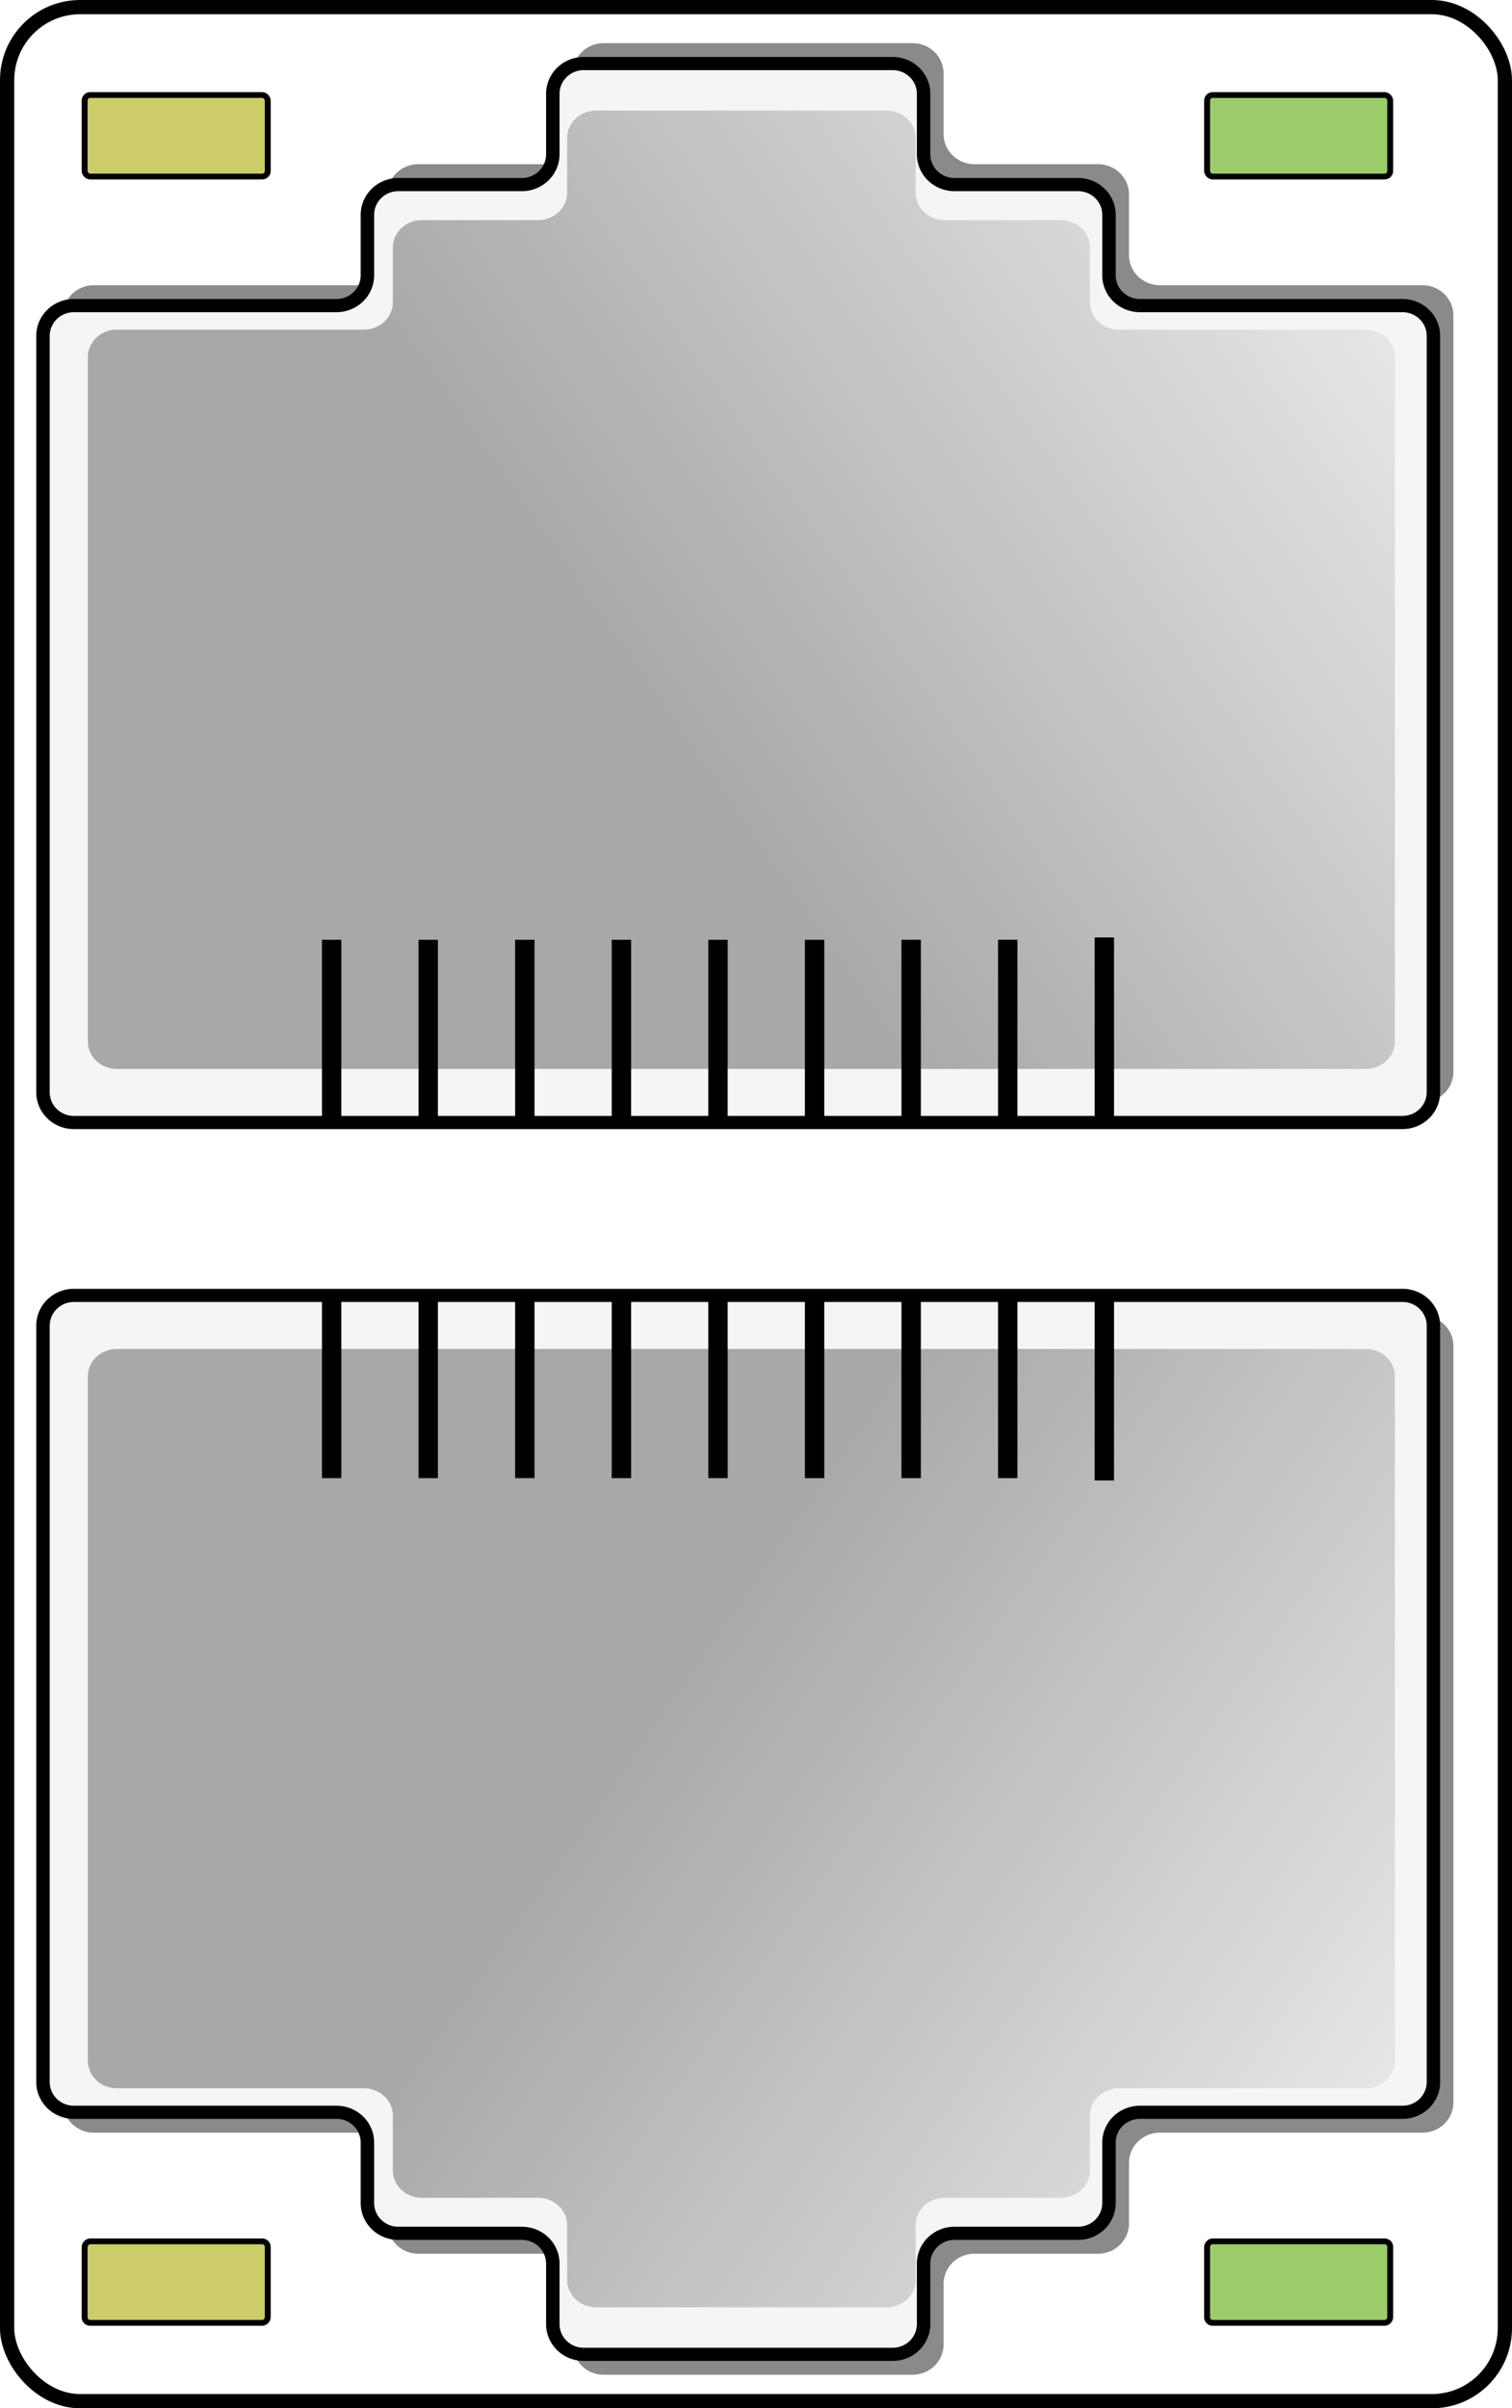 <?xml version="1.0" encoding="UTF-8"?>
<svg width="27.403mm" height="43.62mm" version="1.1" viewBox="0 0 27.403 43.62" xmlns="http://www.w3.org/2000/svg" xmlns:xlink="http://www.w3.org/1999/xlink">
 <defs>
  <filter id="filter1204" x="-.019" y="-.025" width="1.039" height="1.05" color-interpolation-filters="sRGB">
   <feGaussianBlur stdDeviation="0.73"/>
  </filter>
  <linearGradient id="linearGradient1265" x1="107.04" x2="47.068" y1="15.043" y2="54.253" gradientUnits="userSpaceOnUse">
   <stop stop-color="#a8a8a8" stop-opacity="0" offset="0"/>
   <stop stop-color="#a8a8a8" offset="1"/>
  </linearGradient>
  <filter id="filter1472" x="-.018" y="-.023" width="1.035" height="1.045" color-interpolation-filters="sRGB">
   <feGaussianBlur stdDeviation="0.662"/>
  </filter>
  <linearGradient id="linearGradient1334" x1="107.04" x2="47.068" y1="15.043" y2="54.253" gradientUnits="userSpaceOnUse" xlink:href="#linearGradient1265"/>
 </defs>
 <rect x=".129" y=".129" width="27.145" height="43.362" rx="1.323" ry="1.323" fill="none" opacity=".996" stroke="#000" stroke-linejoin="round" stroke-width=".258"/>
 <g transform="matrix(.28 0 0 .274 .639 .347)">
  <g stroke-width=".912">
   <path d="m46.793 1.588h-10a2 2 0 0 0-2 2v4a2 2 0 0 1-2 2h-8a2 2 0 0 0-2 2v4a2 2 0 0 1-2 2h-17a2 2 0 0 0-2 2v50a2 2 0 0 0 2 2h43m0-70h10a2 2 0 0 1 2 2v4a2 2 0 0 0 2 2h8a2 2 0 0 1 2 2v4a2 2 0 0 0 2 2h17a2 2 0 0 1 2 2v50a2 2 0 0 1-2 2h-43" fill="#8a8a8a" filter="url(#filter1472)"/>
   <g stroke="#000">
    <path id="eth-shape" d="m45.5 2.935h-10a2 2 0 0 0-2 2v4a2 2 0 0 1-2 2h-8a2 2 0 0 0-2 2v4a2 2 0 0 1-2 2h-17a2 2 0 0 0-2 2v50a2 2 0 0 0 2 2h43m0-70h10a2 2 0 0 1 2 2v4a2 2 0 0 0 2 2h8a2 2 0 0 1 2 2v4a2 2 0 0 0 2 2h17a2 2 0 0 1 2 2v50a2 2 0 0 1-2 2h-43" fill="#f5f5f5" stroke-width=".871"/>
    <rect x="75.85" y="5.016" width="11.852" height="5.388" rx=".357" ry=".365" fill="#9ccc69" stroke-linejoin="round" stroke-width=".382"/>
    <rect x="3.196" y="5.016" width="11.852" height="5.388" rx=".357" ry=".365" fill="#cccc69" stroke-linejoin="round" stroke-width=".382"/>
   </g>
   <path transform="matrix(.94 0 0 .905 -1.294 1.519)" d="m50 5h-10a2 2 0 0 0-2 2v4a2 2 0 0 1-2 2h-8a2 2 0 0 0-2 2v4a2 2 0 0 1-2 2h-17a2 2 0 0 0-2 2v50a2 2 0 0 0 2 2h43m0-70h10a2 2 0 0 1 2 2v4a2 2 0 0 0 2 2h8a2 2 0 0 1 2 2v4a2 2 0 0 0 2 2h17a2 2 0 0 1 2 2v50a2 2 0 0 1-2 2h-43" fill="url(#linearGradient1265)" filter="url(#filter1204)"/>
  </g>
  <g stroke="#000" stroke-width="1.254">
   <line x1="19.185" x2="19.185" y1="60.855" y2="72.935"/>
   <line x1="25.436" x2="25.436" y1="60.855" y2="72.935"/>
   <line x1="31.688" x2="31.688" y1="60.855" y2="72.935"/>
   <line x1="37.94" x2="37.94" y1="60.855" y2="72.935"/>
   <line x1="44.192" x2="44.192" y1="60.855" y2="72.935"/>
   <line x1="56.695" x2="56.695" y1="60.855" y2="72.935"/>
   <line x1="69.199" x2="69.199" y1="60.701" y2="72.781"/>
   <line x1="62.947" x2="62.947" y1="60.855" y2="72.935"/>
   <line x1="50.443" x2="50.443" y1="60.855" y2="72.935"/>
  </g>
 </g>
 <g transform="matrix(.28 0 0 -.274 .639 43.447)">
  <g stroke-width=".912">
   <path d="m46.793 1.588h-10a2 2 0 0 0-2 2v4a2 2 0 0 1-2 2h-8a2 2 0 0 0-2 2v4a2 2 0 0 1-2 2h-17a2 2 0 0 0-2 2v50a2 2 0 0 0 2 2h43m0-70h10a2 2 0 0 1 2 2v4a2 2 0 0 0 2 2h8a2 2 0 0 1 2 2v4a2 2 0 0 0 2 2h17a2 2 0 0 1 2 2v50a2 2 0 0 1-2 2h-43" fill="#8a8a8a" filter="url(#filter1472)"/>
   <g stroke="#000">
    <path d="m45.5 2.935h-10a2 2 0 0 0-2 2v4a2 2 0 0 1-2 2h-8a2 2 0 0 0-2 2v4a2 2 0 0 1-2 2h-17a2 2 0 0 0-2 2v50a2 2 0 0 0 2 2h43m0-70h10a2 2 0 0 1 2 2v4a2 2 0 0 0 2 2h8a2 2 0 0 1 2 2v4a2 2 0 0 0 2 2h17a2 2 0 0 1 2 2v50a2 2 0 0 1-2 2h-43" fill="#f5f5f5" stroke-width=".871"/>
    <rect x="75.85" y="5.016" width="11.852" height="5.388" rx=".357" ry=".365" fill="#9ccc69" stroke-linejoin="round" stroke-width=".382"/>
    <rect x="3.196" y="5.016" width="11.852" height="5.388" rx=".357" ry=".365" fill="#cccc69" stroke-linejoin="round" stroke-width=".382"/>
   </g>
   <path transform="matrix(.94 0 0 .905 -1.294 1.519)" d="m50 5h-10a2 2 0 0 0-2 2v4a2 2 0 0 1-2 2h-8a2 2 0 0 0-2 2v4a2 2 0 0 1-2 2h-17a2 2 0 0 0-2 2v50a2 2 0 0 0 2 2h43m0-70h10a2 2 0 0 1 2 2v4a2 2 0 0 0 2 2h8a2 2 0 0 1 2 2v4a2 2 0 0 0 2 2h17a2 2 0 0 1 2 2v50a2 2 0 0 1-2 2h-43" fill="url(#linearGradient1334)" filter="url(#filter1204)"/>
  </g>
  <g stroke="#000" stroke-width="1.254">
   <line x1="19.185" x2="19.185" y1="60.855" y2="72.935"/>
   <line x1="25.436" x2="25.436" y1="60.855" y2="72.935"/>
   <line x1="31.688" x2="31.688" y1="60.855" y2="72.935"/>
   <line x1="37.94" x2="37.94" y1="60.855" y2="72.935"/>
   <line x1="44.192" x2="44.192" y1="60.855" y2="72.935"/>
   <line x1="56.695" x2="56.695" y1="60.855" y2="72.935"/>
   <line x1="69.199" x2="69.199" y1="60.701" y2="72.781"/>
   <line x1="62.947" x2="62.947" y1="60.855" y2="72.935"/>
   <line x1="50.443" x2="50.443" y1="60.855" y2="72.935"/>
  </g>
 </g>
</svg>
